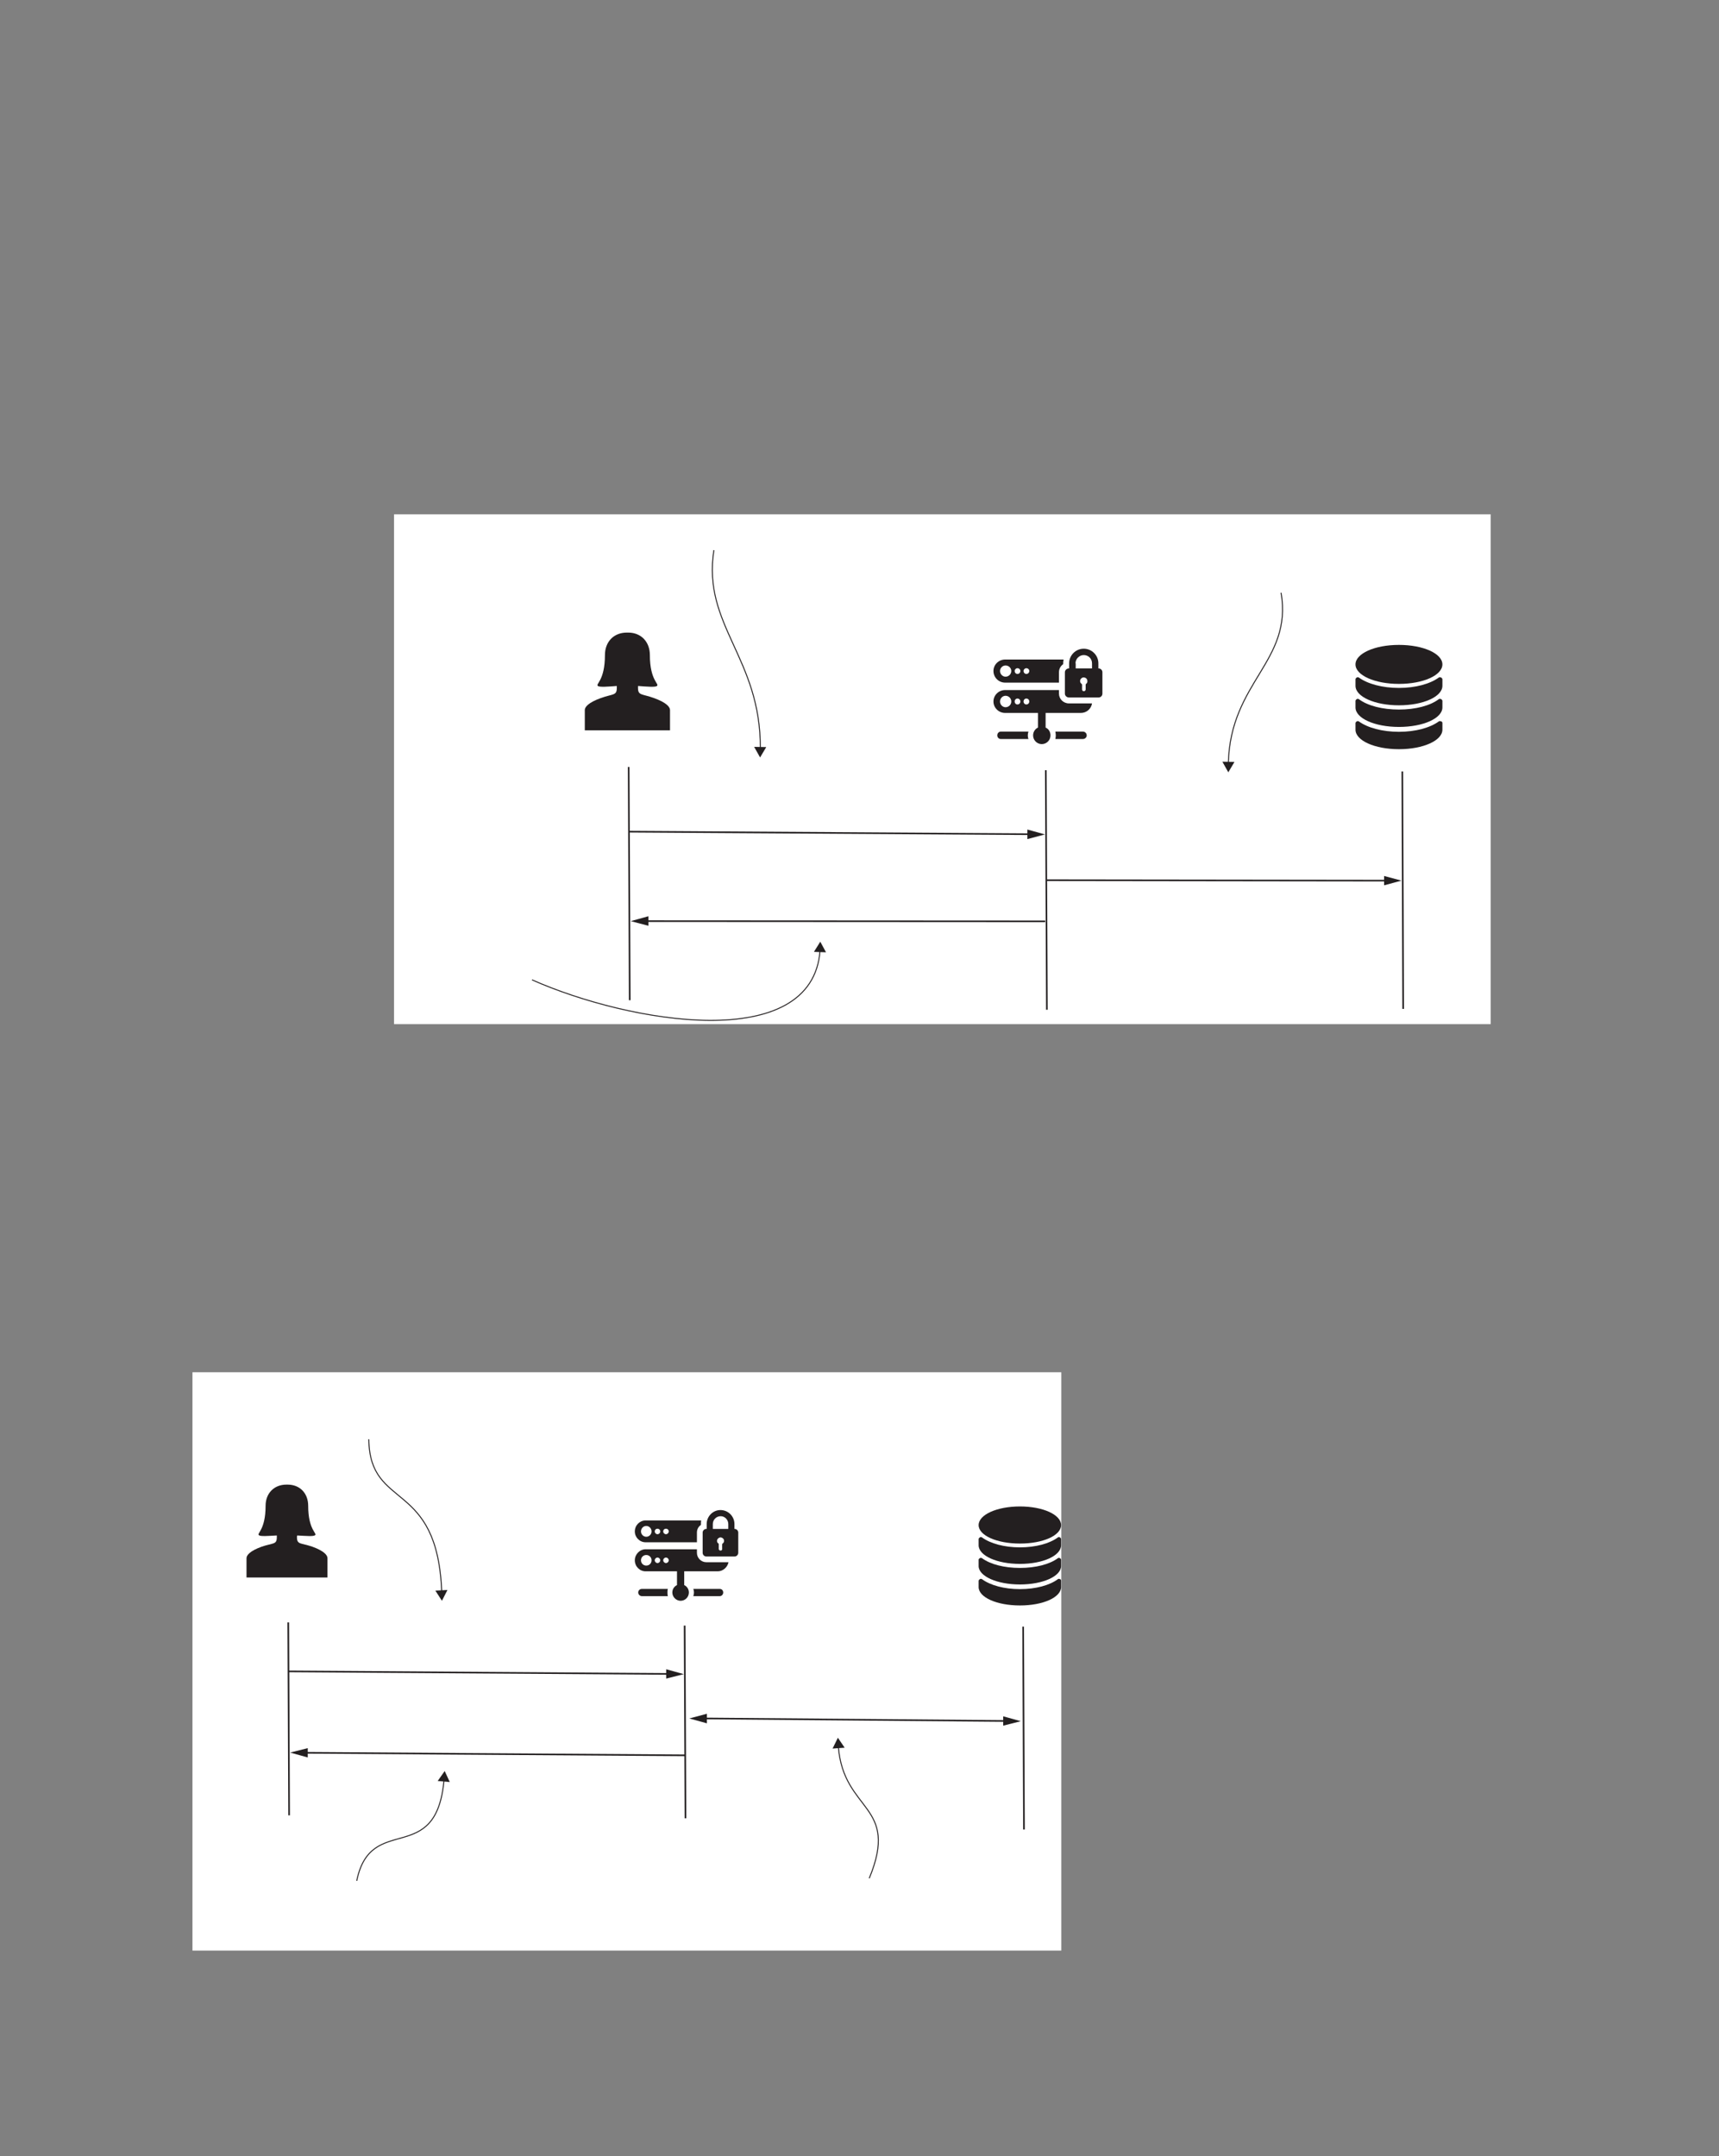 <?xml version="1.0" encoding="UTF-8" standalone="no"?>
<!DOCTYPE svg PUBLIC "-//W3C//DTD SVG 1.1//EN"
"http://www.w3.org/Graphics/SVG/1.1/DTD/svg11.dtd">
<svg viewBox="0 0 811 1017" version="1.1" xmlns="http://www.w3.org/2000/svg" xmlns:xlink="http://www.w3.org/1999/xlink">
<rect x="0" y="0" width="811" height="1017" fill="#808080" stroke="none"/>
<defs>
<clipPath id="c0_280"><path d="M185.9,483.1V242.6H703.2V483.1Z"/></clipPath>
<style type="text/css"><![CDATA[
.g0_280{
fill: #FFFFFF;
}
.g1_280{
fill: #231F20;
}
.g2_280{
fill: none;
stroke: #231F20;
stroke-width: 0.763;
stroke-linecap: butt;
stroke-linejoin: miter;
stroke-miterlimit: 4;
}
.g3_280{
fill: none;
stroke: #231F20;
stroke-width: 0.458;
stroke-linecap: butt;
stroke-linejoin: miter;
stroke-miterlimit: 4;
}
]]></style>
</defs>
<path d="M185.9,483.1H703.3V242.6H185.9Z" class="g0_280"/>
<path d="M308.6,329.3c-5.7,-2.1,-7.6,-1.1,-7.6,-4.8c0,-.2,0,-.6,0,-.9h.3c4,.3,7.8,.6,8.6,0c1.4,-1,-3.3,-2.4,-3.3,-14.6c0,-6.2,-4.1,-10.6,-10.2,-10.6c-.1,0,-.2,0,-.2,0q-.1,0,-.1,0c0,0,-.1,0,-.1,0q-.1,0,-.1,0h-.1c0,0,-.1,0,-.1,0c-6.2,0,-10.3,4.4,-10.3,10.6c0,12.2,-4.6,13.6,-3.3,14.6c.9,.6,4.7,.3,8.6,0h.3c0,.3,0,.7,0,.9c0,3.7,-1.8,2.7,-7.6,4.8c-5.8,2.1,-7.5,4.2,-7.5,5.6c0,1.5,0,9.6,0,9.6h40.2c0,0,0,-8.1,0,-9.6c0,-1.4,-1.7,-3.5,-7.5,-5.6Z" class="g1_280"/>
<path d="M474.2,322h25.4v-4.9c0,-1.6,.8,-3,2,-3.8v-.4c0,-.6,.1,-1.2,.2,-1.8H474.2c-3,0,-5.5,2.4,-5.5,5.4c0,3.1,2.5,5.5,5.5,5.5Zm10,-6.8c.8,0,1.4,.6,1.4,1.3c0,.8,-.6,1.4,-1.4,1.4c-.7,0,-1.3,-.6,-1.3,-1.4c0,-.7,.6,-1.3,1.3,-1.3Zm-4.2,0c.8,0,1.4,.6,1.4,1.3c0,.8,-.6,1.4,-1.4,1.4c-.7,0,-1.3,-.6,-1.3,-1.4c0,-.7,.6,-1.3,1.3,-1.3Zm-5.6,-1.3c1.5,0,2.7,1.2,2.7,2.6c0,1.5,-1.2,2.7,-2.7,2.7c-1.4,0,-2.6,-1.2,-2.6,-2.7c0,-1.4,1.2,-2.6,2.6,-2.6Z" class="g1_280"/>
<path d="M484.9,346.9c0,-.6,.1,-1.2,.3,-1.8h-13c-1,0,-1.7,.8,-1.7,1.8c0,.9,.7,1.7,1.7,1.7h13c-.2,-.5,-.3,-1.1,-.3,-1.7Z" class="g1_280"/>
<path d="M512.7,346.9c0,-1,-.8,-1.8,-1.8,-1.8h-13c.1,.6,.2,1.2,.2,1.8c0,.6,-.1,1.2,-.2,1.7h13c1,0,1.8,-.8,1.8,-1.7Z" class="g1_280"/>
<path d="M504.3,329h14c1,0,1.8,-.8,1.8,-1.8V317.1c0,-1,-.8,-1.8,-1.8,-1.8h-.1v-2.4c0,-3.8,-3.1,-6.9,-6.9,-6.9c-3.8,0,-6.9,3.1,-6.9,6.9v2.4h-.1c-1,0,-1.9,.8,-1.9,1.8v10.1c0,1,.9,1.8,1.9,1.8Zm8.1,-6.4c-.2,.1,-.2,.2,-.2,.4c0,.7,0,1.4,0,2.2c0,.3,-.2,.6,-.4,.7c-.7,.4,-1.3,-.1,-1.3,-.7c0,-.7,0,-1.5,0,-2.2c0,-.2,-.1,-.3,-.2,-.4c-.7,-.5,-.9,-1.3,-.6,-2c.4,-.8,1.2,-1.2,1.9,-1c.8,.1,1.4,.8,1.4,1.6c.1,.6,-.2,1.1,-.6,1.4Zm-5,-9.7c0,-2.1,1.8,-3.9,3.9,-3.9c2.2,0,3.9,1.7,3.9,3.9v2.4h-7.7v-2.4h-.1Z" class="g1_280"/>
<path d="M474.2,336.3h15.5v6.9c-1.3,.6,-2.3,2,-2.3,3.7c0,2.2,1.8,4.1,4.1,4.1c2.3,0,4.1,-1.9,4.1,-4.1c0,-1.7,-.9,-3.1,-2.3,-3.7v-6.9h16.6c2.7,0,4.9,-1.9,5.3,-4.5H504.3c-2.6,0,-4.7,-2.1,-4.7,-4.6v-1.7H474.2c-3,0,-5.5,2.4,-5.5,5.4c0,3,2.5,5.4,5.5,5.4Zm10,-6.8c.8,0,1.4,.6,1.4,1.4c0,.8,-.6,1.4,-1.4,1.4c-.7,0,-1.3,-.6,-1.3,-1.4c0,-.8,.6,-1.4,1.3,-1.4Zm-4.2,0c.8,0,1.4,.6,1.4,1.4c0,.8,-.6,1.4,-1.4,1.4c-.7,0,-1.3,-.6,-1.3,-1.4c0,-.8,.6,-1.4,1.3,-1.4Zm-5.6,-1.3c1.5,0,2.7,1.2,2.7,2.7c0,1.5,-1.2,2.7,-2.7,2.7c-1.4,0,-2.6,-1.2,-2.6,-2.7c0,-1.5,1.2,-2.7,2.6,-2.7Z" class="g1_280"/>
<path d="M296.6,361.8l.5,110M493.4,363.3l.5,113m-197,-84l189.3,1.2" class="g2_280"/>
<path d="M484.7,395.8l8.3,-2.2l-8.3,-2.3v4.5Z" class="g1_280"/>
<path d="M493.1,434.6l-188.7,-.1" class="g2_280"/>
<path d="M305.9,432.2l-8.3,2.3l8.3,2.2v-4.5Z" class="g1_280"/>
<path d="M679.9,340.3c-.4,-.2,-.9,-.2,-1.1,0c-4.1,3,-11,4.9,-18.8,4.9c-7.8,0,-14.8,-1.9,-18.9,-4.9c-.4,-.2,-.8,-.2,-1,0c-.4,.2,-.6,.6,-.6,.8v3.1c0,5.1,9,9.2,20.5,9.2c11.5,0,20.5,-4.1,20.5,-9.2v-3.1c0,-.4,-.2,-.8,-.6,-.8Z" class="g1_280"/>
<path d="M679.9,319.6c-.4,-.2,-.9,-.2,-1.1,0c-4.1,3,-11,4.9,-18.8,4.9c-7.8,0,-14.8,-1.9,-18.9,-4.9c-.4,-.2,-.8,-.2,-1,0c-.4,.2,-.6,.6,-.6,.8v3.1c0,5.1,9,9.2,20.5,9.2c11.5,0,20.5,-4.1,20.5,-9.2v-3.1c0,-.2,-.2,-.6,-.6,-.8Z" class="g1_280"/>
<path d="M660,322.6c11.5,0,20.5,-4.1,20.5,-9.2c0,-5.1,-9,-9.2,-20.5,-9.2c-11.5,0,-20.5,4.1,-20.5,9.2c0,5.1,9,9.2,20.5,9.2Z" class="g1_280"/>
<path d="M679.9,329.8c-.4,-.2,-.9,-.2,-1.1,0c-4.1,3.1,-11,4.9,-18.8,4.9c-7.8,0,-14.8,-1.8,-18.9,-4.9c-.4,-.2,-.8,-.2,-1,0c-.4,.2,-.6,.6,-.6,.8v3.1c0,5.1,9,9.2,20.5,9.2c11.5,0,20.5,-4.1,20.5,-9.2v-3.1c0,-.2,-.2,-.6,-.6,-.8Z" class="g1_280"/>
<path d="M661.6,363.9l.4,112M493.8,415.2l160.7,.2" class="g2_280"/>
<path d="M653,417.6l8.2,-2.2L653,413.2v4.4Z" class="g1_280"/>
<path d="M336.8,259.5c-5.6,35.5,22.3,50.9,21.9,93.7" class="g3_280"/>
<path d="M355.8,352.3l2.8,5l2.9,-4.9l-5.7,-.1Z" class="g1_280"/>
<path d="M604.4,279.6c5.5,32.6,-24,41.8,-24.9,80.6" class="g3_280"/>
<path d="M576.7,359.3l2.8,5l2.9,-4.9l-5.7,-.1Z" class="g1_280"/>
<path clip-path="url(#c0_280)" d="M251,462.2c45.7,20.3,132.3,35.3,135.9,-13.9" class="g3_280"/>
<path d="M389.7,449.2l-2.7,-5l-3,4.8l5.7,.2Z" class="g1_280"/>
<path d="M90.8,920.1H500.7V647.3H90.8Z" class="g0_280"/>
<path d="M147.4,729.6c-5.5,-1.9,-7.3,-.9,-7.3,-4.5c0,-.2,0,-.5,.1,-.8h.2c3.8,.2,7.4,.5,8.2,-.1c1.3,-.9,-3.2,-2.3,-3.2,-13.9c0,-5.8,-3.8,-10,-9.7,-10c0,0,-.1,0,-.1,0q-.1,0,-.1,0h-.2q-.1,0,-.1,0c0,0,-.1,0,-.1,0c-5.9,0,-9.8,4.2,-9.8,10c0,11.6,-4.4,13,-3.1,13.9c.8,.6,4.4,.3,8.1,.1h.3c0,.3,0,.6,0,.8c0,3.6,-1.7,2.6,-7.2,4.5c-5.5,2,-7.1,4,-7.1,5.4c0,1.4,0,9.1,0,9.1h38.2c0,0,0,-7.7,0,-9.1c0,-1.4,-1.6,-3.4,-7.1,-5.4Z" class="g1_280"/>
<path d="M304.6,727.5h24.2v-4.6c0,-1.5,.7,-2.8,1.9,-3.6v-.4c0,-.6,0,-1.2,.1,-1.7H304.6c-2.8,0,-5.1,2.3,-5.1,5.2c0,2.8,2.3,5.1,5.1,5.1Zm9.6,-6.4c.7,0,1.3,.5,1.3,1.3c0,.7,-.6,1.3,-1.3,1.3c-.7,0,-1.3,-.6,-1.3,-1.3c0,-.8,.6,-1.3,1.3,-1.3Zm-4,0c.7,0,1.3,.5,1.3,1.3c0,.7,-.6,1.3,-1.3,1.3c-.7,0,-1.3,-.6,-1.3,-1.3c0,-.8,.6,-1.3,1.3,-1.3Zm-5.3,-1.3c1.4,0,2.5,1.2,2.5,2.6c0,1.3,-1.1,2.5,-2.5,2.5c-1.4,0,-2.5,-1.2,-2.5,-2.5c0,-1.4,1.1,-2.6,2.5,-2.6Z" class="g1_280"/>
<path d="M314.9,751.2c0,-.6,0,-1.2,.2,-1.7H302.8c-.9,0,-1.7,.7,-1.7,1.7c0,.9,.8,1.7,1.7,1.7h12.3c-.2,-.6,-.2,-1.2,-.2,-1.7Z" class="g1_280"/>
<path d="M341.2,751.2c0,-1,-.7,-1.7,-1.6,-1.7H327.1c.2,.5,.3,1.1,.3,1.7c0,.5,-.1,1.1,-.3,1.7h12.5c.9,0,1.6,-.8,1.6,-1.7Z" class="g1_280"/>
<path d="M333.2,734.2h13.4c.9,0,1.7,-.8,1.7,-1.7v-9.6c0,-.9,-.8,-1.7,-1.7,-1.7h-.1v-2.3c0,-3.6,-2.9,-6.6,-6.6,-6.6c-3.6,0,-6.5,3,-6.5,6.6v2.3h-.2c-.9,0,-1.7,.8,-1.7,1.7v9.6c0,.9,.8,1.7,1.7,1.7Zm7.7,-6.1c-.1,.1,-.2,.2,-.2,.4c0,.7,0,1.4,0,2.1c.1,.3,-.1,.5,-.3,.7c-.7,.3,-1.3,-.1,-1.3,-.7c0,-.7,0,-1.4,0,-2.1c0,-.2,0,-.3,-.1,-.4c-.7,-.4,-.9,-1.2,-.6,-1.9c.4,-.7,1.1,-1.1,1.8,-1c.8,.2,1.4,.8,1.4,1.6c0,.5,-.2,1,-.7,1.3Zm-4.6,-9.2c0,-2,1.6,-3.7,3.7,-3.7c2,0,3.6,1.7,3.6,3.7v2.3h-7.3v-2.3Z" class="g1_280"/>
<path d="M304.6,741.2h14.8v6.5c-1.3,.6,-2.2,1.9,-2.2,3.5c0,2.1,1.8,3.9,3.9,3.9c2.2,0,3.9,-1.8,3.9,-3.9c0,-1.6,-.9,-2.9,-2.2,-3.5v-6.5h15.8c2.5,0,4.6,-1.9,5.1,-4.3H333.2c-2.4,0,-4.4,-2,-4.4,-4.4v-1.7H304.6c-2.8,0,-5.1,2.4,-5.1,5.2c0,2.9,2.3,5.2,5.1,5.2Zm9.6,-6.5c.7,0,1.3,.6,1.3,1.3c0,.7,-.6,1.3,-1.3,1.3c-.7,0,-1.3,-.6,-1.3,-1.3c0,-.7,.6,-1.3,1.3,-1.3Zm-4,0c.7,0,1.3,.6,1.3,1.3c0,.7,-.6,1.3,-1.3,1.3c-.7,0,-1.3,-.6,-1.3,-1.3c0,-.7,.6,-1.3,1.3,-1.3Zm-5.3,-1.2c1.4,0,2.5,1.1,2.5,2.5c0,1.4,-1.1,2.5,-2.5,2.5c-1.4,0,-2.5,-1.1,-2.5,-2.5c0,-1.4,1.1,-2.5,2.5,-2.5Z" class="g1_280"/>
<path d="M136,765.3l.4,91M323,766.8l.4,90.9" class="g2_280"/>
<path d="M500.1,744.9c-.4,-.2,-.8,-.2,-1,0c-3.9,2.9,-10.5,4.7,-17.9,4.7c-7.4,0,-14,-1.8,-17.9,-4.7c-.4,-.2,-.8,-.2,-1,0c-.4,.2,-.6,.6,-.6,.8v2.9c0,4.9,8.6,8.7,19.5,8.7c10.9,0,19.4,-3.8,19.4,-8.7v-2.9c0,-.4,-.2,-.8,-.5,-.8Z" class="g1_280"/>
<path d="M500.1,725.2c-.4,-.2,-.8,-.2,-1,0c-3.9,2.9,-10.5,4.7,-17.9,4.7c-7.4,0,-14,-1.8,-17.9,-4.7c-.4,-.2,-.8,-.2,-1,0c-.4,.2,-.6,.6,-.6,.8v2.9c0,4.9,8.6,8.8,19.5,8.8c10.9,0,19.4,-3.9,19.4,-8.8V726c0,-.2,-.2,-.6,-.5,-.8Z" class="g1_280"/>
<path d="M481.2,728.1c10.9,0,19.4,-3.8,19.4,-8.7c0,-4.9,-8.5,-8.8,-19.4,-8.8c-10.9,0,-19.5,3.9,-19.5,8.8c0,4.9,8.6,8.7,19.5,8.7Z" class="g1_280"/>
<path d="M500.1,735c-.4,-.2,-.8,-.2,-1,0c-3.9,2.9,-10.5,4.6,-17.9,4.6c-7.4,0,-14,-1.7,-17.9,-4.6c-.4,-.2,-.8,-.2,-1,0c-.4,.2,-.6,.5,-.6,.7v3c0,4.8,8.6,8.7,19.5,8.7c10.9,0,19.4,-3.9,19.4,-8.7v-3c0,-.2,-.2,-.5,-.5,-.7Z" class="g1_280"/>
<path d="M482.7,767.3l.4,95.7m-347,-74.6l179.7,1.2" class="g2_280"/>
<path d="M314.3,791.8l8.3,-2.1l-8.3,-2.3v4.4Z" class="g1_280"/>
<path d="M332,810.6l142.8,1.2" class="g2_280"/>
<path d="M333.5,812.9l-8.3,-2.3l8.3,-2.2v4.5Z" class="g1_280"/>
<path d="M473.3,814l8.3,-2.1l-8.3,-2.3V814Z" class="g1_280"/>
<path d="M323.4,828L143.7,826.8" class="g2_280"/>
<path d="M145.2,824.6l-8.3,2.1l8.3,2.3v-4.4Z" class="g1_280"/>
<path d="M174,678.9c.4,33.9,32.4,18.5,34.4,72.1" class="g3_280"/>
<path d="M205.4,750.3l3.1,4.8l2.6,-5.1l-5.7,.3Z" class="g1_280"/>
<path d="M168.3,887.2c6.7,-32.7,37.5,-5.9,41.2,-47.7" class="g3_280"/>
<path d="M212.2,840.6l-2.4,-5.2l-3.3,4.7l5.7,.5Z" class="g1_280"/>
<path d="M410.1,886C424.6,850.9,398,855.1,395.5,823.8" class="g3_280"/>
<path d="M398.5,824.4l-3.2,-4.7l-2.5,5.1l5.7,-.4Z" class="g1_280"/>
</svg>